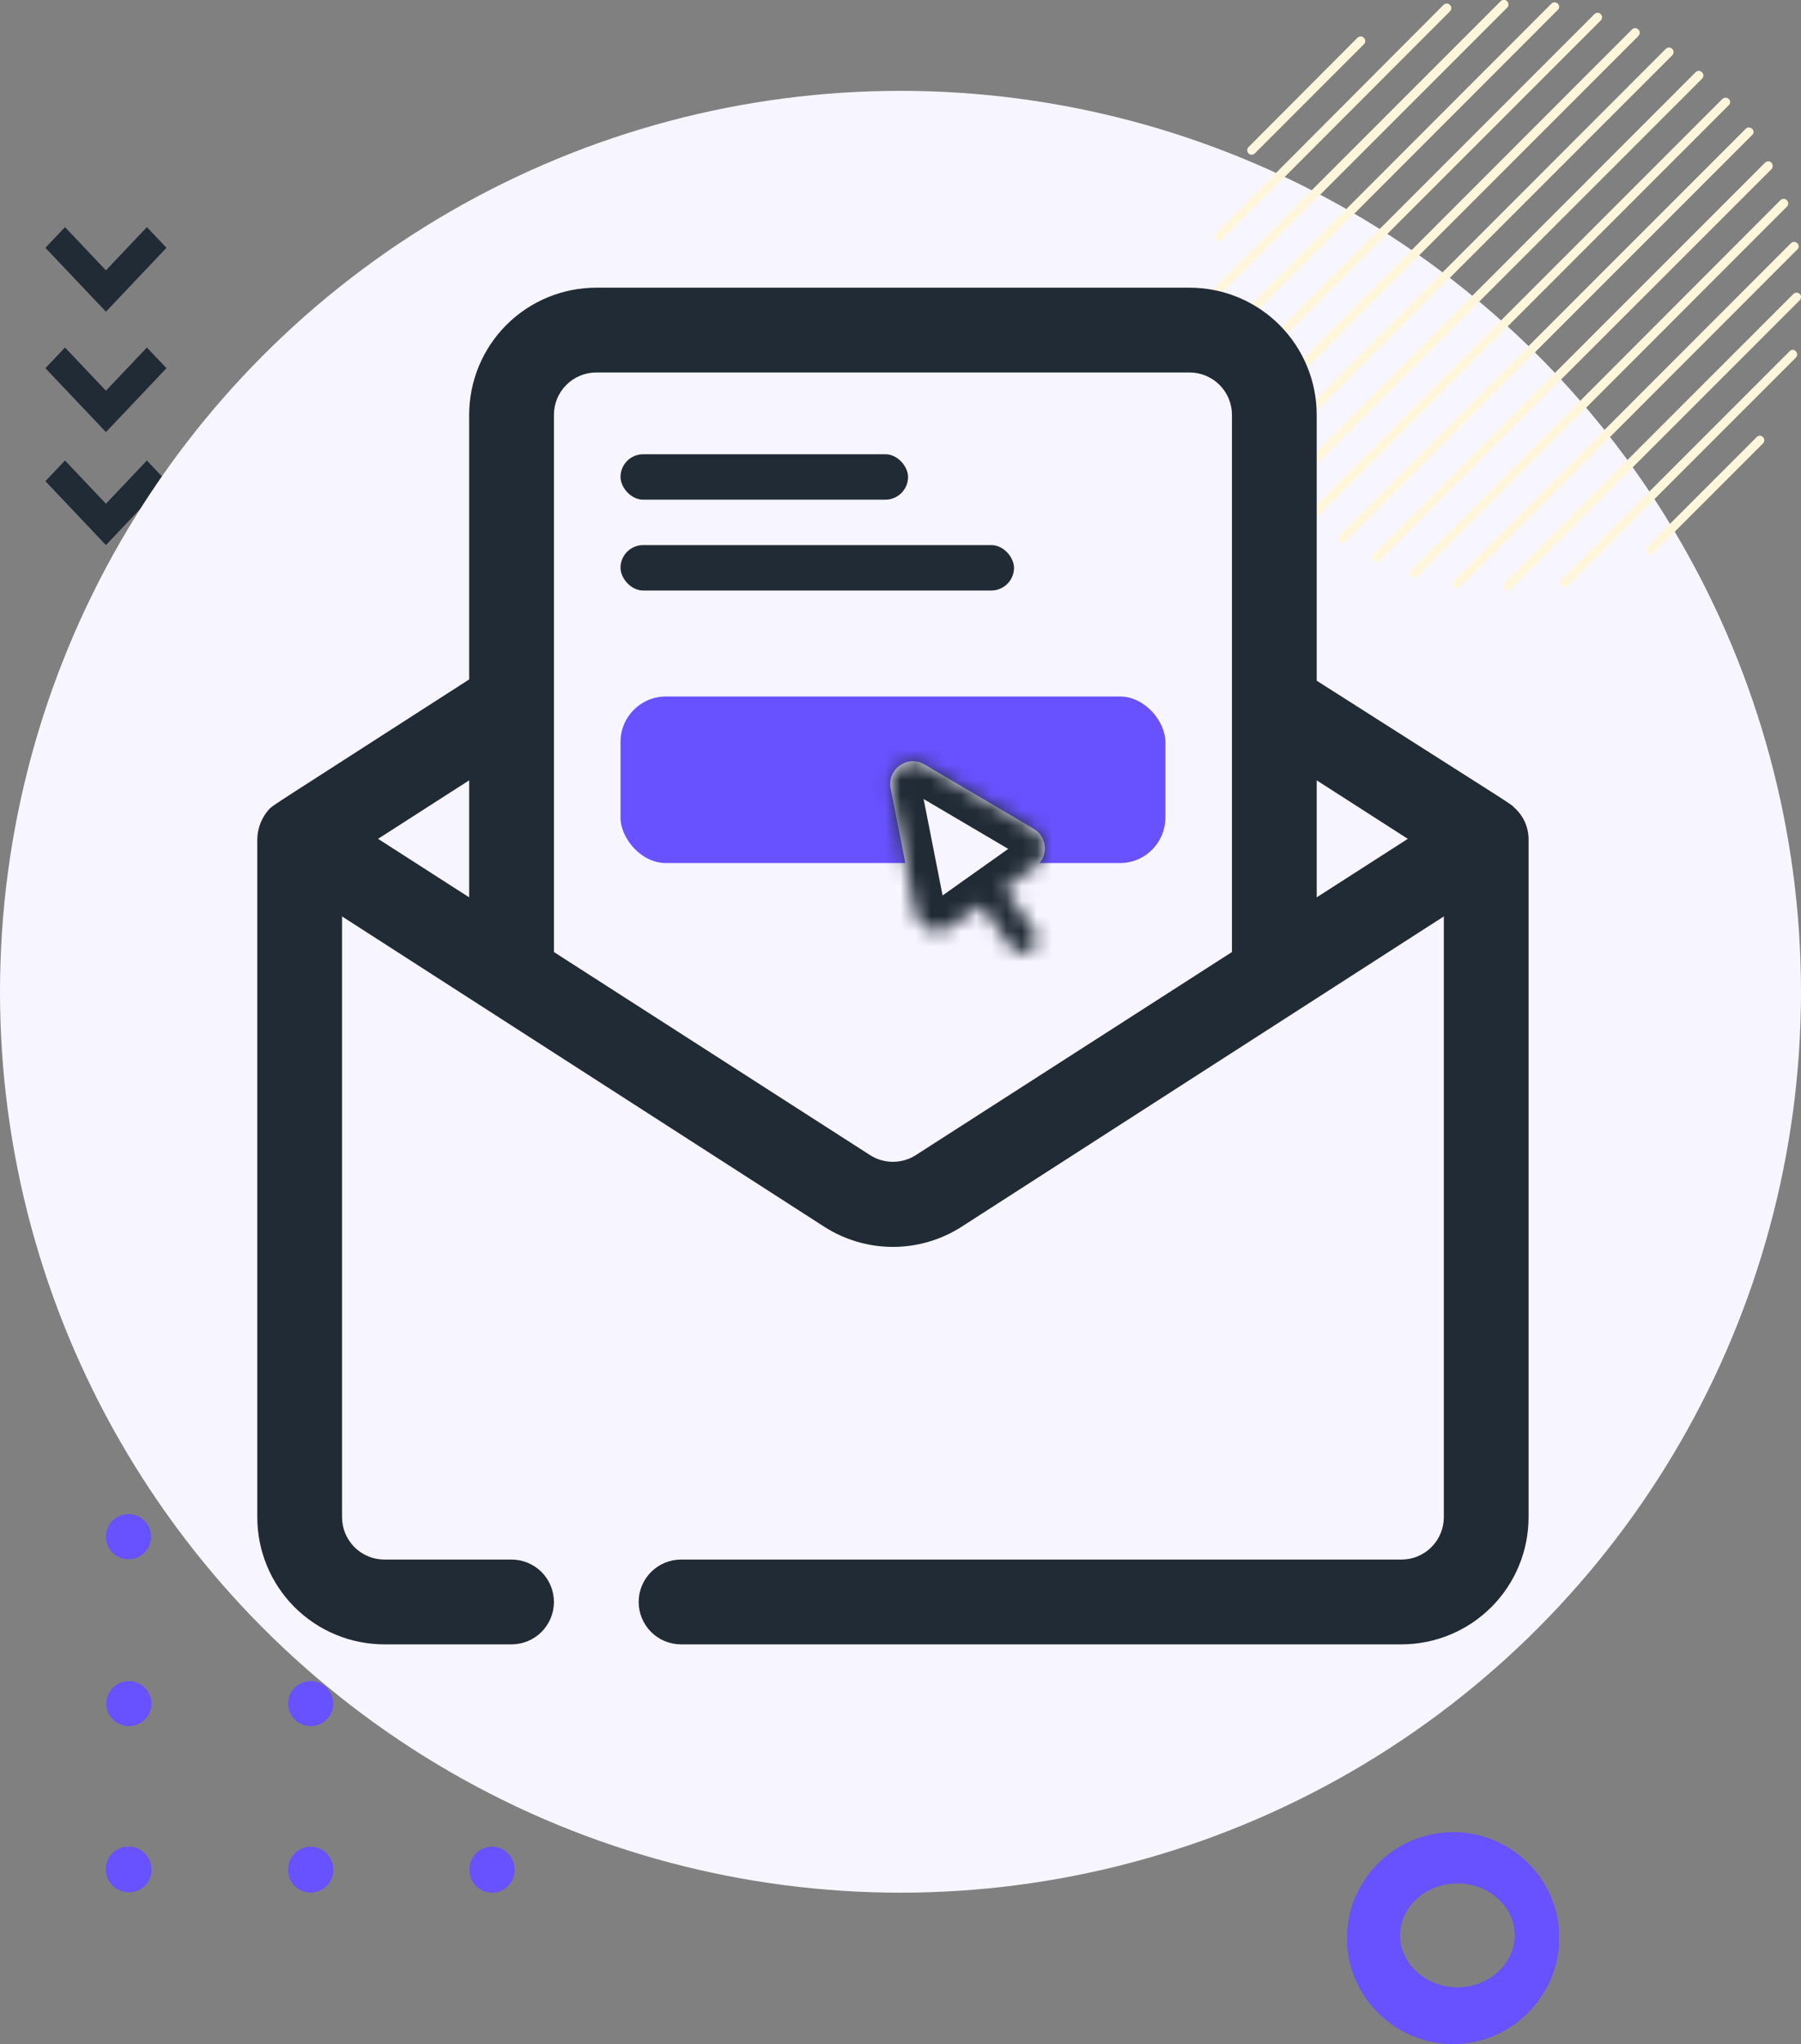 <svg width="119" height="135" viewBox="0 0 119 135" fill="none" xmlns="http://www.w3.org/2000/svg">
<rect x="0" y="0" width="119" height="135" fill="#808080" stroke="none"/>
<path d="M4.295 15L7 17.854L9.705 15L11 16.366L7 20.585L3 16.366L4.295 15Z" fill="#212B36"/>
<path d="M4.295 22.951L7 25.805L9.705 22.951L11 24.317L7 28.537L3 24.317L4.295 22.951Z" fill="#212B36"/>
<path d="M3 31.78L4.295 30.415L7 33.268L9.705 30.415L11 31.78L7 36L3 31.78Z" fill="#212B36"/>
<path d="M32.51 102.981C33.333 102.981 34.001 102.314 34.001 101.49C34.001 100.667 33.333 100 32.51 100C31.687 100 31.02 100.667 31.02 101.49C31.02 102.314 31.687 102.981 32.51 102.981Z" fill="#6851FF"/>
<path d="M34.001 112.514C34.001 111.699 33.326 111.024 32.51 111.024C31.695 111.024 31.02 111.699 31.02 112.514C31.02 113.33 31.695 114.004 32.51 114.004C33.354 114.004 34.001 113.33 34.001 112.514Z" fill="#6851FF"/>
<path d="M34.001 123.51V123.481V123.453C34.001 122.638 33.326 121.963 32.51 121.963C31.695 121.963 31.02 122.638 31.02 123.453V123.481V123.51C31.02 124.325 31.695 125 32.51 125C33.354 125 34.001 124.325 34.001 123.51Z" fill="#6851FF"/>
<path d="M20.5 102.981C21.324 102.981 21.991 102.314 21.991 101.49C21.991 100.667 21.324 100 20.5 100C19.677 100 19.01 100.667 19.01 101.49C19.01 102.314 19.677 102.981 20.5 102.981Z" fill="#6851FF"/>
<path d="M22.018 112.514C22.018 111.699 21.343 111.024 20.528 111.024C19.712 111.024 19.037 111.699 19.037 112.514C19.037 113.33 19.712 114.004 20.528 114.004C21.343 114.004 22.018 113.33 22.018 112.514Z" fill="#6851FF"/>
<path d="M22.018 123.51V123.481V123.453C22.018 122.638 21.343 121.963 20.528 121.963C19.712 121.963 19.037 122.638 19.037 123.453V123.481V123.51C19.037 124.325 19.712 125 20.528 125C21.343 125 22.018 124.325 22.018 123.51Z" fill="#6851FF"/>
<path d="M8.491 102.981C9.314 102.981 9.981 102.314 9.981 101.49C9.981 100.667 9.314 100 8.491 100C7.667 100 7 100.667 7 101.49C7 102.314 7.667 102.981 8.491 102.981Z" fill="#6851FF"/>
<path d="M10.009 112.514C10.009 111.699 9.334 111.024 8.518 111.024C7.702 111.024 7.027 111.699 7.027 112.514C7.027 113.33 7.702 114.004 8.518 114.004C9.334 114.004 10.009 113.33 10.009 112.514Z" fill="#6851FF"/>
<path d="M10.009 123.51V123.481V123.453C10.009 122.638 9.334 121.963 8.519 121.963C7.675 121.935 7 122.61 7 123.425V123.453V123.481C7 124.297 7.675 124.972 8.491 124.972C9.334 125 10.009 124.325 10.009 123.51Z" fill="#6851FF"/>
<circle cx="59.5" cy="65.5" r="59.5" fill="#F7F5FF"/>
<g clip-path="url(#clip0_2152_4657)">
<path d="M82.703 10.217C82.784 10.217 82.845 10.197 82.906 10.136L90.117 2.925C90.239 2.803 90.239 2.62 90.117 2.498C89.995 2.377 89.812 2.377 89.69 2.498L82.5 9.709C82.378 9.831 82.378 10.014 82.5 10.136C82.561 10.197 82.642 10.217 82.703 10.217Z" fill="#FFF6DB"/>
<path d="M80.548 15.905C80.63 15.905 80.691 15.884 80.752 15.823L95.803 0.752C95.925 0.63 95.925 0.447 95.803 0.325C95.681 0.203 95.498 0.203 95.377 0.325L80.345 15.397C80.223 15.519 80.223 15.702 80.345 15.823C80.406 15.864 80.487 15.905 80.548 15.905Z" fill="#FFF6DB"/>
<path d="M80.508 19.581L99.582 0.508C99.704 0.386 99.704 0.203 99.582 0.081C99.46 -0.041 99.277 -0.041 99.155 0.081L80.082 19.155C79.96 19.277 79.96 19.459 80.082 19.581C80.143 19.642 80.224 19.663 80.285 19.663C80.346 19.663 80.447 19.642 80.508 19.581Z" fill="#FFF6DB"/>
<path d="M102.933 0.244C102.811 0.122 102.628 0.122 102.506 0.244L80.244 22.527C80.122 22.648 80.122 22.831 80.244 22.953C80.305 23.014 80.386 23.034 80.447 23.034C80.508 23.034 80.589 23.014 80.65 22.953L102.933 0.65C103.055 0.548 103.055 0.366 102.933 0.244Z" fill="#FFF6DB"/>
<path d="M105.777 0.934C105.655 0.813 105.473 0.813 105.351 0.934L80.935 25.35C80.813 25.472 80.813 25.655 80.935 25.777C80.996 25.837 81.077 25.858 81.138 25.858C81.219 25.858 81.281 25.837 81.341 25.777L105.777 1.341C105.879 1.239 105.879 1.036 105.777 0.934Z" fill="#FFF6DB"/>
<path d="M108.255 1.95C108.133 1.828 107.95 1.828 107.828 1.95L81.97 27.828C81.848 27.95 81.848 28.133 81.97 28.255C82.031 28.316 82.112 28.336 82.173 28.336C82.255 28.336 82.316 28.316 82.377 28.255L108.255 2.377C108.377 2.255 108.377 2.072 108.255 1.95Z" fill="#FFF6DB"/>
<path d="M110.489 3.23C110.368 3.108 110.185 3.108 110.063 3.23L83.23 30.083C83.108 30.205 83.108 30.387 83.23 30.509C83.291 30.57 83.372 30.591 83.433 30.591C83.514 30.591 83.575 30.57 83.636 30.509L110.489 3.656C110.611 3.534 110.611 3.352 110.489 3.23Z" fill="#FFF6DB"/>
<path d="M112.459 4.773C112.337 4.652 112.154 4.652 112.032 4.773L84.773 32.053C84.651 32.175 84.651 32.358 84.773 32.48C84.834 32.541 84.915 32.561 84.976 32.561C85.057 32.561 85.118 32.541 85.179 32.48L112.459 5.2C112.581 5.078 112.581 4.895 112.459 4.773Z" fill="#FFF6DB"/>
<path d="M114.227 6.541C114.105 6.419 113.922 6.419 113.8 6.541L86.541 33.8C86.419 33.922 86.419 34.105 86.541 34.227C86.602 34.288 86.683 34.308 86.744 34.308C86.825 34.308 86.886 34.288 86.947 34.227L114.227 6.947C114.348 6.845 114.348 6.642 114.227 6.541Z" fill="#FFF6DB"/>
<path d="M115.771 8.511C115.649 8.389 115.466 8.389 115.344 8.511L88.511 35.344C88.389 35.466 88.389 35.648 88.511 35.77C88.572 35.831 88.653 35.852 88.715 35.852C88.796 35.852 88.857 35.831 88.918 35.77L115.771 8.917C115.893 8.816 115.893 8.613 115.771 8.511Z" fill="#FFF6DB"/>
<path d="M117.05 10.745C116.929 10.623 116.746 10.623 116.624 10.745L90.746 36.623C90.624 36.745 90.624 36.928 90.746 37.05C90.807 37.111 90.888 37.131 90.949 37.131C91.01 37.131 91.091 37.111 91.152 37.05L117.05 11.172C117.152 11.05 117.152 10.867 117.05 10.745Z" fill="#FFF6DB"/>
<path d="M118.066 13.223C117.944 13.102 117.761 13.102 117.639 13.223L93.244 37.659C93.122 37.781 93.122 37.964 93.244 38.086C93.305 38.147 93.386 38.167 93.447 38.167C93.528 38.167 93.589 38.147 93.65 38.086L118.066 13.65C118.187 13.528 118.187 13.345 118.066 13.223Z" fill="#FFF6DB"/>
<path d="M118.757 16.067C118.635 15.945 118.452 15.945 118.33 16.067L96.068 38.35C95.946 38.472 95.946 38.655 96.068 38.777C96.129 38.837 96.21 38.858 96.271 38.858C96.352 38.858 96.413 38.837 96.474 38.777L118.757 16.473C118.879 16.372 118.879 16.169 118.757 16.067Z" fill="#FFF6DB"/>
<path d="M118.92 19.419C118.798 19.297 118.615 19.297 118.493 19.419L99.419 38.492C99.298 38.614 99.298 38.797 99.419 38.919C99.481 38.98 99.562 39 99.623 39C99.704 39 99.765 38.98 99.826 38.919L118.899 19.845C119.041 19.723 119.041 19.541 118.92 19.419Z" fill="#FFF6DB"/>
<path d="M118.248 23.197L103.197 38.248C103.075 38.37 103.075 38.553 103.197 38.675C103.258 38.736 103.339 38.756 103.4 38.756C103.481 38.756 103.542 38.736 103.603 38.675L118.655 23.623C118.777 23.502 118.777 23.319 118.655 23.197C118.553 23.075 118.35 23.075 118.248 23.197Z" fill="#FFF6DB"/>
<path d="M116.076 28.864L108.865 36.075C108.743 36.197 108.743 36.38 108.865 36.502C108.926 36.562 109.007 36.583 109.068 36.583C109.129 36.583 109.21 36.562 109.271 36.502L116.482 29.291C116.604 29.169 116.604 28.986 116.482 28.864C116.38 28.742 116.198 28.742 116.076 28.864Z" fill="#FFF6DB"/>
</g>
<g clip-path="url(#clip1_2152_4657)">
<path d="M96.02 135C92.151 135 89 131.849 89 128.02C89 124.151 92.151 121 96.02 121C99.889 121 103.04 124.151 103.04 128.02C103 131.849 99.849 135 96.02 135ZM96.299 124.39C94.185 124.39 92.51 125.946 92.51 127.821C92.51 129.695 94.225 131.251 96.299 131.251C98.373 131.251 100.088 129.695 100.088 127.821C100.088 125.946 98.413 124.39 96.299 124.39Z" fill="#6851FF"/>
</g>
<path d="M101 55.4C100.995 55.014 100.911 54.633 100.752 54.281C100.593 53.93 100.363 53.615 100.076 53.356C99.684 52.992 100.944 53.832 87 44.956V27.4C87 25.172 86.115 23.036 84.54 21.46C82.964 19.885 80.828 19 78.6 19H39.4C37.172 19 35.036 19.885 33.46 21.46C31.885 23.036 31 25.172 31 27.4V44.872C17.504 53.552 18.148 53.104 17.784 53.44C17.298 53.979 17.02 54.674 17 55.4V100.2C17 102.428 17.885 104.564 19.46 106.14C21.036 107.715 23.172 108.6 25.4 108.6H33.8C34.543 108.6 35.255 108.305 35.78 107.78C36.305 107.255 36.6 106.543 36.6 105.8C36.6 105.057 36.305 104.345 35.78 103.82C35.255 103.295 34.543 103 33.8 103H25.4C24.657 103 23.945 102.705 23.42 102.18C22.895 101.655 22.6 100.943 22.6 100.2V60.524L54.464 81.02C55.818 81.888 57.392 82.35 59 82.35C60.608 82.35 62.182 81.888 63.536 81.02L95.4 60.524V100.2C95.4 100.943 95.105 101.655 94.58 102.18C94.055 102.705 93.343 103 92.6 103H45C44.257 103 43.545 103.295 43.02 103.82C42.495 104.345 42.2 105.057 42.2 105.8C42.2 106.543 42.495 107.255 43.02 107.78C43.545 108.305 44.257 108.6 45 108.6H92.6C94.828 108.6 96.964 107.715 98.54 106.14C100.115 104.564 101 102.428 101 100.2V55.4ZM31 59.264L24.98 55.4L31 51.536V59.264ZM81.4 62.876L60.512 76.288C60.061 76.578 59.536 76.731 59 76.731C58.464 76.731 57.939 76.578 57.488 76.288L36.6 62.876V27.4C36.6 26.657 36.895 25.945 37.42 25.42C37.945 24.895 38.657 24.6 39.4 24.6H78.6C79.343 24.6 80.055 24.895 80.58 25.42C81.105 25.945 81.4 26.657 81.4 27.4V62.876ZM87 59.264V51.536L93.02 55.4L87 59.264Z" fill="#212B36"/>
<rect x="41" y="46" width="36" height="11" rx="3" fill="#6851FF"/>
<rect x="41" y="30" width="19" height="3" rx="1.5" fill="#212B36"/>
<rect x="41" y="36" width="26" height="3" rx="1.5" fill="#212B36"/>
<mask id="path-35-inside-1_2152_4657" fill="white">
<path fill-rule="evenodd" clip-rule="evenodd" d="M61.083 50.483C59.967 49.826 58.6 50.796 58.85 52.066L60.468 60.283C60.679 61.351 61.92 61.846 62.807 61.217L64.835 59.78L66.818 62.578C67.121 63.005 67.713 63.106 68.14 62.804C68.568 62.501 68.669 61.909 68.366 61.482L66.383 58.683L68.406 57.249C69.294 56.62 69.237 55.285 68.3 54.733L61.083 50.483Z"/>
</mask>
<path fill-rule="evenodd" clip-rule="evenodd" d="M61.083 50.483C59.967 49.826 58.6 50.796 58.85 52.066L60.468 60.283C60.679 61.351 61.92 61.846 62.807 61.217L64.835 59.78L66.818 62.578C67.121 63.005 67.713 63.106 68.14 62.804C68.568 62.501 68.669 61.909 68.366 61.482L66.383 58.683L68.406 57.249C69.294 56.62 69.237 55.285 68.3 54.733L61.083 50.483Z" fill="#F7F5FF"/>
<path d="M58.85 52.066L60.812 51.679L60.812 51.679L58.85 52.066ZM61.083 50.483L62.097 48.76L62.097 48.76L61.083 50.483ZM60.468 60.283L62.431 59.897L62.431 59.897L60.468 60.283ZM64.835 59.78L66.467 58.624L65.311 56.992L63.679 58.148L64.835 59.78ZM66.383 58.683L65.226 57.052L63.594 58.208L64.751 59.84L66.383 58.683ZM68.3 54.733L67.285 56.456L67.285 56.456L68.3 54.733ZM60.812 51.679C60.895 52.102 60.44 52.425 60.068 52.206L62.097 48.76C59.495 47.227 56.304 49.489 56.888 52.452L60.812 51.679ZM62.431 59.897L60.812 51.679L56.888 52.452L58.506 60.67L62.431 59.897ZM61.651 59.585C61.947 59.376 62.361 59.541 62.431 59.897L58.506 60.67C58.997 63.16 61.893 64.317 63.964 62.849L61.651 59.585ZM63.679 58.148L61.651 59.585L63.964 62.849L65.992 61.412L63.679 58.148ZM68.45 61.422L66.467 58.624L63.203 60.937L65.187 63.735L68.45 61.422ZM66.984 61.172C67.458 60.836 68.114 60.948 68.45 61.422L65.187 63.735C66.128 65.063 67.968 65.377 69.297 64.435L66.984 61.172ZM66.734 62.638C66.398 62.164 66.51 61.508 66.984 61.172L69.297 64.435C70.625 63.494 70.939 61.654 69.998 60.325L66.734 62.638ZM64.751 59.84L66.734 62.638L69.998 60.325L68.014 57.527L64.751 59.84ZM67.249 55.618L65.226 57.052L67.539 60.315L69.562 58.881L67.249 55.618ZM67.285 56.456C66.972 56.272 66.954 55.827 67.249 55.618L69.562 58.881C71.634 57.413 71.502 54.298 69.315 53.01L67.285 56.456ZM60.068 52.206L67.285 56.456L69.315 53.01L62.097 48.76L60.068 52.206Z" fill="#212B36" mask="url(#path-35-inside-1_2152_4657)"/>
<defs>
<clipPath id="clip0_2152_4657">
<rect width="39" height="39" fill="white" transform="translate(80)"/>
</clipPath>
<clipPath id="clip1_2152_4657">
<rect width="14" height="14" fill="white" transform="translate(89 121)"/>
</clipPath>
</defs>
</svg>
